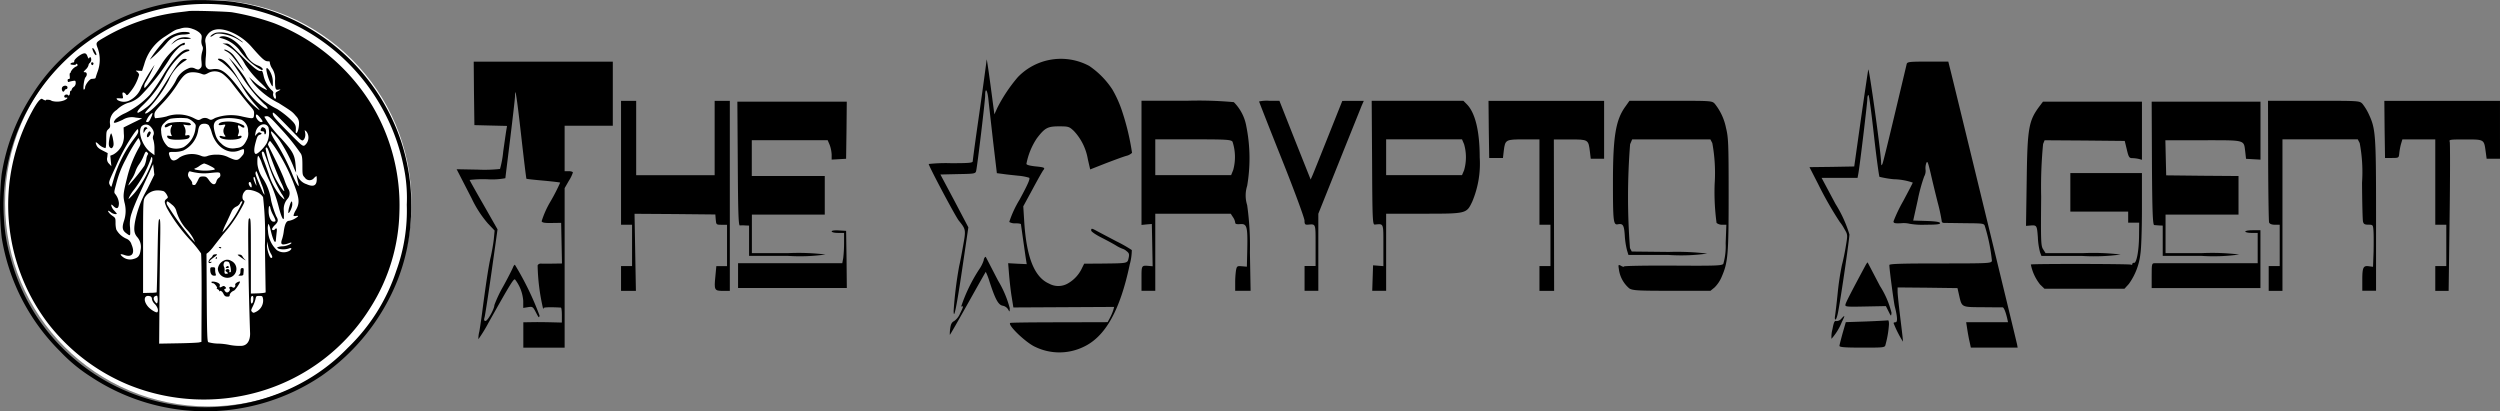 <svg xmlns="http://www.w3.org/2000/svg" width="221.451" height="36.433" viewBox="0 0 221.451 36.433">
    <rect x="0" y="0" width="221.451" height="36.433" fill="#808080" stroke="none"/>
    <defs>
        <style>
            .cls-3{fill-rule:evenodd}
        </style>
    </defs>
    <g id="crypto_agent_logo" transform="translate(-522.55 -563.783)">
        <g id="그룹_4025" transform="translate(522.566 563.783)">
            <circle id="타원_78" cx="18" cy="18" r="18" fill="#fff" transform="translate(0.434 0)"/>
            <g id="그룹_4023" transform="translate(-0.017 0)" style="isolation:isolate">
                <path id="패스_3627" d="M29.489 701.886a18.391 18.391 0 0 0-11.835 5.34 16.779 16.779 0 0 0-2.36 2.917 18.056 18.056 0 0 0-2.787 7.179 26.492 26.492 0 0 0 .007 5.609 18.294 18.294 0 0 0 5.206 10.1 14.006 14.006 0 0 0 2.68 2.209 18.384 18.384 0 0 0 20.412-.052 18.729 18.729 0 0 0 6.787-8.548 17.379 17.379 0 0 0 1.154-5.325 18.078 18.078 0 0 0-.839-6.858A18.371 18.371 0 0 0 32.747 702a28.837 28.837 0 0 0-3.258-.114zm2.742.411a17.9 17.9 0 0 1 13.176 7.845 18.113 18.113 0 0 1 2.824 7.082 13.428 13.428 0 0 1 .165 2.79 15.605 15.605 0 0 1-.929 5.848 16.723 16.723 0 0 1-4.307 6.838 16.643 16.643 0 0 1-3.566 2.8 17.887 17.887 0 0 1-20.644-1.83 17.593 17.593 0 0 1-5.633-8.907 15.425 15.425 0 0 1-.614-3.694 17.7 17.7 0 0 1 4.989-13.387 17.961 17.961 0 0 1 14.539-5.382z" class="cls-3" transform="translate(-12.362 -701.875)"/>
                <path id="패스_3628" d="M37.991 714.723c-.082.015-.517.067-.974.12a17.076 17.076 0 0 0-6.494 2.213c-.779.449-.779.449-.584.972a3.015 3.015 0 0 1 .007 2c-.09.247-.172.5-.187.561-.022.112-.052.12-.367.142-.18.008-.577.531-.577.763a.227.227 0 0 1-.09.187c-.127.082-.015-.935.127-1.092.172-.194.142-.449-.052-.449-.157 0-.15-.015.075-.247a.814.814 0 0 0 .24-.366.3.3 0 0 1 .1-.2.4.4 0 0 0 .112-.464c-.06-.09-.082-.09-.135.007s-.09.06-.157-.112c-.1-.284-.2-.336-.434-.254-.307.12-.771.523-.749.658a.1.1 0 0 1-.1.12.331.331 0 0 0-.21.082c-.067.067-.015.1.18.12.15.015.27 0 .27-.03a.074.074 0 0 1 .075-.06c.045 0 .075.052.075.112a.1.1 0 0 1-.09.112 1.036 1.036 0 0 0-.509.5c0 .052-.03.1-.06.1s-.045.12-.03.262c.022.2.007.262-.082.262s-.112.06-.1.15.045.142.127.1a2.625 2.625 0 0 1 .345-.082c.217-.037.232-.022.24.179a.417.417 0 0 1-.18.359.449.449 0 0 0-.18.232c0 .06-.03.1-.075.1s-.075.082-.075.179c0 .194-.112.322-.18.2-.022-.037-.112-.052-.195-.03-.187.052-.165.292.022.262.217-.037.142.1-.135.232a1.778 1.778 0 0 1-1.116.06.543.543 0 0 0-.3-.1c-.142-.015-.24 0-.225.03.045.067-.195-.007-.315-.1-.15-.112-.487.307-.944 1.159a17.327 17.327 0 0 0 1.446 18.714 17.44 17.44 0 0 0 7.145 5.451 17.731 17.731 0 0 0 11.759.546 17.206 17.206 0 0 0 9.684-7.439 16.472 16.472 0 0 0 2.539-8.434 17.278 17.278 0 0 0-2.382-9.361 17.683 17.683 0 0 0-8.718-7.35 21.979 21.979 0 0 0-3.745-.972c-.654-.074-3.513-.157-3.822-.104zm.337 1.578a1.812 1.812 0 0 1 .622.336c.2.209.217.254.18.591a1 1 0 0 0 .06.568c.082.165.082.247-.007.546a2.076 2.076 0 0 0-.06.83c.037.426.03.5-.112.628s-.172.135-.449.022a.634.634 0 0 0-.622-.008 2.037 2.037 0 0 0-1.071 1.039c-.434.957-2.389 3.058-2.734 2.938-.052-.015.12-.247.374-.508a11.409 11.409 0 0 0 1.715-2.43 3.745 3.745 0 0 1 1.311-1.637c.315-.194.345-.232.2-.254-.374-.06-.644.254-1.708 1.966-1.049 1.675-1.3 2-1.925 2.437a3.531 3.531 0 0 1-.584.366c-.18 0-.007-.277.4-.658a10.113 10.113 0 0 0 2.082-2.81 6.633 6.633 0 0 1 1.378-1.7 1.718 1.718 0 0 1 .517-.269c.232-.045.21-.172-.03-.172-.464 0-1.206.77-2.03 2.094a17.755 17.755 0 0 1-1.288 1.929 7.675 7.675 0 0 1-2.18 1.622 3.207 3.207 0 0 0-.839.523c-.33.419-.18.434.614.067a1.539 1.539 0 0 1 1.153-.2l.577.067-.824.4-.824.411.022.568a1.851 1.851 0 0 1-.944 1.832l-.255.1.045.464.052.471-.2-.217a.579.579 0 0 1-.165-.583l.037-.366-.442-.224c-.33-.164-.472-.292-.547-.464-.127-.314-.082-.344.172-.112a1.273 1.273 0 0 0 .607.359c.052 0 .082-.269.082-.748 0-.71.015-.763.187-.927.165-.15.18-.217.142-.508a1.259 1.259 0 0 1 .6-1.2 2.494 2.494 0 0 1 1.176-.673 2.531 2.531 0 0 0 1.011-.658 19 19 0 0 0 2.591-3.342c.449-.636.9-1.062 1.108-1.062.082 0 .15-.052.15-.112 0-.142-.022-.142-.4.045a5.92 5.92 0 0 0-1.618 1.682 17.186 17.186 0 0 1-1.311 1.937c-.255.284-.262.292-.27.112a.66.66 0 0 1 .1-.336 12.489 12.489 0 0 0 .816-1.585 14.509 14.509 0 0 0-1.168 1.959 2.1 2.1 0 0 1-.959 1.144 1.114 1.114 0 0 1-1.153.015c-.15-.165-.127-.172.255-.15.247.015.255.015.2-.254-.037-.209-.03-.269.06-.269a.349.349 0 0 1 .217.15c.1.15.12.142.427-.239a4.055 4.055 0 0 0 .749-1.473.41.41 0 0 0-.165-.262c-.172-.12-.165-.12.127-.1l.3.015.187-.561a4.215 4.215 0 0 1 1.857-2.49c.936-.613.869-.583 1.318-.688a1.568 1.568 0 0 1 1.106.015zm3.228.209a4.975 4.975 0 0 1 1.985 1.361c.914 1.047 1.191 1.3 1.438 1.3.172 0 .225.03.195.1a1.269 1.269 0 0 0 .21.538 1.674 1.674 0 0 1 .255 1.084c.007.733.052.845.3.793s.225-.007-.052.142c-.21.1-.225.142-.187.366.03.135.022.269-.015.292-.1.06-.262-.292-.21-.464.037-.112-.007-.194-.172-.322a2.612 2.612 0 0 1-.689-1.308c-.067-.3-.12-.4-.195-.374-.232.09-.637-.217-1.715-1.293s-1.146-1.129-1.423-1.129l-.292.007.27.1A4.115 4.115 0 0 1 43 719.47a9.381 9.381 0 0 0 1.423 1.66c.345.329.554.583.487.583a3.694 3.694 0 0 1-1.2-.807l-.382-.336.345.494a7.014 7.014 0 0 0 2.292 1.809c1.168.74 1.213.77 1.535 1.159a.838.838 0 0 1 .262.665c0 .4-.127.83-.24.83-.037 0-.06-.06-.052-.135.052-.531 0-.643-.524-1.136a8.276 8.276 0 0 0-1.123-.86 6.141 6.141 0 0 1-2.816-2.737 13.35 13.35 0 0 0-1.079-1.413l-.4-.411.27.374c.142.2.562.807.914 1.338a13.3 13.3 0 0 0 1.977 2.43.83.83 0 0 1 .3.351c0 .194-.577-.18-1.153-.755A11.375 11.375 0 0 1 42.2 720.4c-.644-.979-1.146-1.458-1.513-1.458-.2 0-.12.1.255.314a6.34 6.34 0 0 1 1.655 1.922 10.791 10.791 0 0 0 1.333 1.884c.225.247.374.441.33.441a6.448 6.448 0 0 1-1.543-1.593c-1.326-1.765-1.805-2.146-2.591-2.041-.307.045-.4.022-.517-.1-.135-.135-.15-.224-.112-.882a4.923 4.923 0 0 0-.015-1.338.8.8 0 0 1 .142-.68c.352-.554 1.026-.681 1.932-.359zm-.487 3.828a4.521 4.521 0 0 1 .741.763c.884 1.151 1.288 1.645 1.625 2.034s.367.441.345.748c-.03.4-.037.4-1.026.187a4.076 4.076 0 0 0-2.427.127c-.322.187-.367.194-.562.09a.636.636 0 0 0-.7.015c-.217.112-.24.1-.682-.127a3.1 3.1 0 0 0-2.367-.112 5.383 5.383 0 0 1-1 .15.567.567 0 0 1-.06-.307c0-.224.082-.351.629-.927a11.108 11.108 0 0 0 1.49-1.9c.494-.74.756-.935 1.3-.935a2.235 2.235 0 0 1 .7.12c.285.112.315.112.614-.037a1.222 1.222 0 0 1 1.38.111zm6.673 5.623c.135.142.285.239.337.224.172-.06.285-.381.232-.658l-.045-.262.165.142a.892.892 0 0 1-.18 1.226c-.165.075-.262-.008-1.3-1.054-1.378-1.391-1.513-1.555-1.513-1.794.005-.195.155-.053 2.305 2.175zm-13.092-1.788c-.112.262-.2.381-.3.381-.172 0-.172-.015 0-.344.135-.247.389-.5.442-.441a1.267 1.267 0 0 1-.142.404zm9.662-.015c.27.329.285.4.09.4-.172 0-.457-.336-.457-.531 0-.22.113-.175.367.131zm1.753.9a19.088 19.088 0 0 1 1.865 2.3c.1.179.135.381.135 1.054 0 .823.007.845.217 1.069a.5.5 0 0 0 .8.045 1.157 1.157 0 0 1 .217-.187c.022 0 .037.12.037.269 0 .583-.292.725-.906.449a1.242 1.242 0 0 1-.764-.68l-.12-.224.037.262c.022.142.075.374.112.516a.689.689 0 0 1 .037.284c-.052.052-.337-.471-.562-1.039a19.548 19.548 0 0 0-1.47-2.876c-.345-.523-.5-.92-.367-.92a4.827 4.827 0 0 1 .719.815 13.505 13.505 0 0 1 1.191 2.236 5.469 5.469 0 0 0 .262.6c.007-.015-.015-.307-.045-.658-.075-.912-.232-1.2-1.251-2.34a10.26 10.26 0 0 1-1.513-1.937c0-.03.1-.06.217-.06.187-.005.358.145 1.152 1.02zm-8.186-.83a1.454 1.454 0 0 1 .5.3c.255.239.262.269.21.606a2.23 2.23 0 0 1-1.049 1.645 1.689 1.689 0 0 1-1.363-.022 1.926 1.926 0 0 1-.622-1.391.776.776 0 0 1 .285-.74 1.26 1.26 0 0 1 .539-.366 5.6 5.6 0 0 1 1.499-.034zm4.794.127a1.1 1.1 0 0 1 .577 1.024 1.153 1.153 0 0 1-.12.763c-.247.509-.464.68-.936.718a1.406 1.406 0 0 1-1.326-.411 1.6 1.6 0 0 1-.517-.823c-.27-.875-.15-1.2.487-1.361a4.218 4.218 0 0 1 1.834.088zm-2.906.479a2.711 2.711 0 0 1 .27.665c.389 1.293 1.468 1.974 2.464 1.563a1.659 1.659 0 0 1 .33-.112c.1 0 .082.366-.022.494-.457.561-.524.576-1.281.239a2.139 2.139 0 0 0-1.064-.239 2.387 2.387 0 0 0-.764.1.717.717 0 0 1-.6.008 2.141 2.141 0 0 0-1.917.135c-.442.381-.719.359-.869-.075-.135-.4-.12-.419.389-.411a2.314 2.314 0 0 0 .816-.127 2.415 2.415 0 0 0 1.3-1.712c.075-.494.21-.658.547-.658a.557.557 0 0 1 .4.127zm5.288.179a2.124 2.124 0 0 1-.135 1.376c-.195.4-.846 1.047-1 .987s-.157-.434-.015-.964c.157-.591.195-.666.412-.74.15-.06.165-.09.082-.142-.165-.1-.2-.09-.382.09l-.157.172.052-.3c.116-.683.865-.997 1.142-.481zm-10.478-.09c.285.284.389.576.292.792a.5.5 0 0 0 0 .441 2.888 2.888 0 0 1 .09.785v.546l-.352-.262c-.7-.516-1.153-1.78-.8-2.28a.551.551 0 0 1 .768-.024zM33.182 726a10.871 10.871 0 0 0-1.82 3.566c-.09.307-.18.613-.2.673-.022.082-.067.052-.15-.1-.127-.254-.142-.217.562-1.735a16.282 16.282 0 0 1 1.61-2.893c.307-.389.315-.4.337-.187.021.158-.069.322-.339.676zm.494.239c.082.247.075.292-.135.658a10.579 10.579 0 0 0-.989 2.52c-.36 1.45-.382 1.63-.255 2.236a2.81 2.81 0 0 1-.037 1.66c-.187.576-.142.83.172 1.069.419.307.4.321.367-.471a2.817 2.817 0 0 1 .165-1.353c.1-.336.412-1.077.667-1.637s.644-1.383.846-1.832l.367-.807.052.471.052.471-.644 1.308a9.15 9.15 0 0 0-1.071 2.879c-.12.71-.067 1.032.217 1.353a1.324 1.324 0 0 1 .277 1.144c-.06.471-.21.665-.584.763a1.041 1.041 0 0 1-1.011-.187c-.277-.232-.2-.284.195-.142.667.224.929-.187.6-.942a.77.77 0 0 0-.479-.523 1.861 1.861 0 0 1-.869-.8 2.326 2.326 0 0 1-.067-.606c0-.4-.015-.434-.27-.606s-.472-.456-.36-.456a.942.942 0 0 1 .232.15.744.744 0 0 0 .382.15c.18 0 .18 0-.09-.3a1.032 1.032 0 0 1-.27-.449c0-.135.015-.127.187.037.307.314.487.217.487-.269a1.515 1.515 0 0 0-.345-.823c-.09-.1-.075-.217.082-.785a9.213 9.213 0 0 1 .884-2.288 13.327 13.327 0 0 1 1.1-1.854c.033-.003.093.117.146.259zm12.1.77a16.147 16.147 0 0 1 1.588 3.178c.442 1.181.464 1.563.12 2.168a1.513 1.513 0 0 0-.21.493c.022.037.135.045.24.022.142-.022.187-.007.15.052a1.723 1.723 0 0 1-.786.381c-.225 0-.367.277-.457.875a3.919 3.919 0 0 1-.15.725c-.127.351-.1.494.112.494a1.668 1.668 0 0 0 .449-.1c.15-.067.262-.082.262-.037 0 .1-.472.292-.764.3a1.433 1.433 0 0 0-.4.06c-.142.06-.142.06.03.157a1.614 1.614 0 0 0 .966-.045c.217-.06.217.082-.015.232a1.059 1.059 0 0 1-1.123-.075 2.514 2.514 0 0 1-.771-1.7 1.313 1.313 0 0 1 .03-.606c.037-.022.127.217.2.531.217.935.442 1.338.472.852.007-.112.037-.381.06-.6.037-.254.03-.389-.022-.389a.154.154 0 0 0-.127.075c-.067.112-.262.09-.262-.022a1 1 0 0 1 .262-.351c.3-.292.322-.449.112-.785a8.8 8.8 0 0 1-.449-1.391 4.786 4.786 0 0 0-.712-1.929 2.843 2.843 0 0 1-.5-1.279c-.022-.434.007-.748.082-.748a2.53 2.53 0 0 1 .307.65c.135.366.382.942.539 1.294a13.082 13.082 0 0 1 .966 2.617c.217.86.434 1.286.449.9 0-.1 0-.374-.007-.6a1.393 1.393 0 0 1 .337-1.062.715.715 0 0 0 .037-.9 5.4 5.4 0 0 1-.33-.785c-.1-.292-.464-1.1-.8-1.787s-.622-1.271-.637-1.293c-.037-.09.127-.381.195-.336a8.8 8.8 0 0 1 .554.762zm-.689.142c.255.77.756 2.041 1.079 2.744a3.384 3.384 0 0 1 .3.77c-.075.082-.659-.815-.944-1.451a9.429 9.429 0 0 1-.719-2.31c.071-.189.161-.104.281.245zm-10.733.127c.06.067.06.12.015.15a.988.988 0 0 0-.127.4 2.4 2.4 0 0 1-.172.591 16.468 16.468 0 0 1-1.4 1.742c-.052 0 .075-.269.285-.576a2.831 2.831 0 0 0 .315-.643 2.542 2.542 0 0 1 .322-.635 3.712 3.712 0 0 0 .4-.725c.172-.433.216-.482.359-.306zm10.306-.03c.03.045.195.493.374.994a13.083 13.083 0 0 0 1.176 2.654 1.783 1.783 0 0 1 .27.5c-.022.022-.195-.127-.389-.336a5.583 5.583 0 0 1-1.011-1.907c-.082-.247-.262-.755-.4-1.121a2.982 2.982 0 0 1-.217-.77c.029-.113.137-.12.194-.016zm-9.9.778a9.183 9.183 0 0 1-1.161 2.273 5.553 5.553 0 0 1-.914 1.062c-.075 0 .225-.538.442-.785a10.491 10.491 0 0 0 1.505-2.759c.068-.309.183-.13.123.207zm5.153.426c.337.172.434.254.367.321a4.127 4.127 0 0 1-1.738-.015c-.052-.052-.06-.09-.015-.09a1.437 1.437 0 0 0 .412-.224 1.554 1.554 0 0 1 .419-.224 2.812 2.812 0 0 1 .55.23zm-1.131.606a4.244 4.244 0 0 0 .974.022c.966-.1 1.011-.1 1.034.127a.252.252 0 0 1-.127.284.585.585 0 0 0-.217.321c-.1.366-.352.329-.652-.1-.21-.3-.27-.336-.532-.336s-.307.022-.442.314a2.282 2.282 0 0 1-.232.4c-.1.1-.33.015-.285-.1.022-.052-.045-.194-.142-.314-.232-.284-.27-.4-.195-.62.052-.127.1-.157.2-.12a4.718 4.718 0 0 0 .611.12zm5.662 1a3.6 3.6 0 0 1 .262.927c-.03 0-.112-.127-.18-.284-.569-1.338-.652-1.555-.607-1.69s.052-.135.12-.007c.041.067.221.545.401 1.054zm-.547-.426c.135.665.135.658-.015.344s-.195-.561-.09-.561c.033 0 .078.097.101.216zm-.352.419c.075.3-.007.389-.15.172-.127-.194-.112-.359.03-.359.033-.001.086.081.116.186zm.6.748a1.337 1.337 0 0 1 .434.4 29.092 29.092 0 0 1 .165 4.277c.037 2.243.06 4.1.067 4.15s-.277.082-.652.1l-.659.022v-3.335c0-3.118-.007-3.327-.127-3.327s-.135.247-.082 4.576c.03 2.52.135 5.5.135 5.5s.127 1.219-.824 1.219a4.708 4.708 0 0 1-.944-.075 5.861 5.861 0 0 0-1.019-.127 3.4 3.4 0 0 1-.914-.127c-.09-.067-.112-.74-.135-3.955l-.022-3.873.165-.127a3.744 3.744 0 0 0 .487-.553c.18-.232.577-.74.884-1.121a11.507 11.507 0 0 0 1.461-2.071c.382-.68.419-.778.315-.845-.18-.1-.165-.523.037-.77.15-.187.187-.2.532-.165a2.334 2.334 0 0 1 .691.228zm-8.351-.112a.953.953 0 0 1 .262.314c.12.224.12.247-.037.366-.2.164-.195.269.03.785a14.623 14.623 0 0 0 2.195 2.976 11.194 11.194 0 0 1 .839 1.054c.037.082.06 1.877.052 3.993l-.015 3.851-.195.045c-.1.03-.944.067-1.872.082l-1.678.03.022-2.916c.007-1.608.037-4.082.06-5.518.037-2.236.03-2.594-.06-2.594s-.12.486-.165 3.23c-.03 1.779-.067 3.245-.082 3.26a3.928 3.928 0 0 1-.607.037l-.592.015v-4.077c0-3.925.007-4.082.15-4.374a1.311 1.311 0 0 1 1.183-.635 1.625 1.625 0 0 1 .505.075zm.7 1.174a1.058 1.058 0 0 1 .382.5 4.157 4.157 0 0 0 .921 1.69 3.685 3.685 0 0 1 .577.77l.187.389-.315-.336a26.907 26.907 0 0 1-2.157-2.976c-.082-.15-.06-.314.037-.314a2.5 2.5 0 0 1 .367.275zm6.254-.239a10.162 10.162 0 0 1-1.775 2.707 5.125 5.125 0 0 1 .337-.807c.2-.426.419-.9.487-1.054a.845.845 0 0 1 .412-.426.685.685 0 0 0 .337-.307c.029-.13.201-.227.201-.115zm2.472.546a2.673 2.673 0 0 0 .255.628c.262.508.27.583.03.583s-.434-.434-.434-.957c0-.3.03-.456.075-.426a.208.208 0 0 1 .073.17zm.06 4.06c.15.247.15.366.015.366s-.374-.755-.367-1.1l.007-.359.09.411a2.345 2.345 0 0 0 .253.68zm-10.06 4.319c-.045.1-.067.1-.195-.06-.187-.232-.18-.449.03-.523.15-.06.165-.037.187.194a1.2 1.2 0 0 1-.022.389zm-.607-.547a.248.248 0 0 1 .12.232.818.818 0 0 0 .262.449c.247.254.345.591.217.718-.09.082-.614-.239-.839-.516-.457-.552-.314-1.091.24-.883zm9.108.172c0 .262-.067.456-.157.456s-.09-.546-.015-.621c.104-.107.172-.043.172.167zm.861.082a1.115 1.115 0 0 1-.577 1.084c-.255.135-.292.142-.4.03s-.1-.15.067-.493a3.015 3.015 0 0 0 .24-.643c.052-.262.067-.277.337-.277s.288.017.333.301z" class="cls-3" transform="translate(-21.276 -713.743)"/>
                <path id="패스_3629" d="M191.756 739.624a2.507 2.507 0 0 0-1.186.833 10.808 10.808 0 0 0-1.126 1.494A12.379 12.379 0 0 0 191 740.39a1.9 1.9 0 0 1 1.464-.676c.526-.03.668-.1.42-.2a2.076 2.076 0 0 0-1.128.11z" class="cls-3" transform="translate(-176.178 -736.654)"/>
                <path id="패스_3630" d="M215.258 745.91a1.726 1.726 0 0 0-.526.345l-.233.24.36-.255a1.185 1.185 0 0 1 .916-.248c.315 0 .526-.03.488-.068a1.544 1.544 0 0 0-1.005-.014z" class="cls-3" transform="translate(-199.36 -742.535)"/>
                <path id="패스_3631" d="M141.14 860.238c-.105.5-.105.773.008.886.128.128.2.113.293-.068.06-.12.06-.278-.008-.638a1.922 1.922 0 0 0-.15-.518c-.038-.023-.098.135-.143.338z" class="cls-3" transform="translate(-131.422 -848.081)"/>
                <path id="패스_3632" d="M261.822 740.028c-.24.053-.571.293-.511.36.023.015.143-.045.27-.135.2-.143.308-.165.713-.128a3.872 3.872 0 0 1 1.7.668c.135.09.21.12.18.075a4.309 4.309 0 0 0-1.134-.706 2.384 2.384 0 0 0-1.218-.134z" class="cls-3" transform="translate(-242.661 -737.133)"/>
                <path id="패스_3633" d="M271.84 744.7c-.12.045-.075.075.225.15a3.069 3.069 0 0 1 1.457.969 5.949 5.949 0 0 0 2 1.817c.248 0 .038-.263-.308-.39a2.012 2.012 0 0 1-1.1-1.036c-.555-1.031-1.666-1.767-2.274-1.51z" class="cls-3" transform="translate(-252.351 -741.436)"/>
                <path id="패스_3634" d="M277.554 760.554c.345.18.473.308 1.029 1.051a7.038 7.038 0 0 0 .593.743 12.9 12.9 0 0 0-.924-1.4 1.647 1.647 0 0 0-.758-.526c-.143.012-.136.027.06.132z" class="cls-3" transform="translate(-257.545 -756.03)"/>
                <path id="패스_3635" d="M327.384 782.8a4.527 4.527 0 0 0 .436 1.239c.113.165.12.15.12-.21a1.909 1.909 0 0 0-.315-1.1c-.204-.291-.301-.261-.241.071z" class="cls-3" transform="translate(-303.771 -776.498)"/>
                <path id="패스_3636" d="M207.537 846.552c-.263.12-.36.233-.293.345.023.045.158.015.315-.075.315-.165.368-.15.255.06a.823.823 0 0 0-.008.691c.075.135.06.143-.158.1-.2-.037-.233-.023-.2.09.038.2.443.285 1.171.248.436-.023.661-.068.743-.15.15-.158.06-.3-.165-.24-.173.045-.18.03-.135-.218a.892.892 0 0 0-.075-.5l-.12-.233.33.052c.36.053.458-.052.2-.2a4.99 4.99 0 0 0-1.86.03z" class="cls-3" transform="translate(-192.63 -835.639)"/>
                <path id="패스_3637" d="M271.451 846.062c-.27.03-.451.128-.451.255 0 .045.12.052.3.022.338-.06.338-.06.188.233a.66.66 0 0 0 .045.661c.128.143.068.18-.173.113s-.33-.053-.255.075c.2.323 1.922.285 1.922-.045 0-.083-.045-.105-.18-.068-.173.045-.18.038-.1-.173a.682.682 0 0 0 0-.488c-.1-.308-.023-.353.263-.15.218.15.368.06.2-.12a2.912 2.912 0 0 0-1.759-.315z" class="cls-3" transform="translate(-251.629 -835.269)"/>
                <path id="패스_3638" d="M320.574 852.637c-.09.158-.038.233.158.233q.135 0 .135.158c0 .083.038.128.075.105.135-.083.083-.481-.068-.563-.195-.106-.217-.098-.3.067z" class="cls-3" transform="translate(-297.448 -841.236)"/>
                <path id="패스_3639" d="M182.045 852.583a1.024 1.024 0 0 0-.045.278c.008.15.015.15.12-.045.06-.113.143-.2.188-.2s.053-.038.03-.075a.165.165 0 0 0-.293.042z" class="cls-3" transform="translate(-169.293 -841.204)"/>
                <path id="패스_3640" d="M186.131 857.641c-.105.18-.12.375-.015.375s.323-.36.263-.451c-.067-.112-.142-.09-.248.076z" class="cls-3" transform="translate(-173.035 -845.858)"/>
                <path id="패스_3641" d="M353.318 941.026a1.8 1.8 0 0 0-.09.533c.083.083.353-.488.353-.751 0-.42-.113-.322-.263.218z" class="cls-3" transform="translate(-327.69 -922.7)"/>
                <path id="패스_3642" d="M271 994.456c0 .015.053.045.113.075s.113.008.113-.03-.053-.075-.113-.075-.113.015-.113.03z" class="cls-3" transform="translate(-251.626 -972.548)"/>
                <path id="패스_3643" d="M259.562 1003.068c-.1.015-.173.06-.173.1a.577.577 0 0 1-.188.233c-.2.18-.255.436-.083.436a.189.189 0 0 0 .158-.075c.023-.045-.008-.053-.068-.03s-.12.015-.12-.023c0-.068.135-.188.563-.5q.26-.197-.089-.141z" class="cls-3" transform="translate(-240.54 -980.534)"/>
                <path id="패스_3644" d="M293.79 1003.636c.338.248.593.39.4.225a1 1 0 0 1-.21-.27.306.306 0 0 0-.285-.165c-.195 0-.195.008.095.21z" class="cls-3" transform="translate(-272.499 -980.876)"/>
                <path id="패스_3645" d="M267.37 1006.5c-.023.038-.008.075.03.075a.082.082 0 0 0 .083-.075c0-.045-.015-.075-.03-.075s-.061.031-.083.075z" class="cls-3" transform="translate(-248.258 -983.65)"/>
                <path id="패스_3646" d="M270.548 1009.656a.919.919 0 0 0-.548.743.85.85 0 0 0 1.089.751.783.783 0 0 0 .075-1.472.617.617 0 0 0-.616-.022zm.556.511a1.789 1.789 0 0 1 .053.473c-.068.105-.18.06-.135-.053.06-.143-.173-.24-.293-.12-.068.075-.06.113.045.188.165.128.165.158-.023.173-.15.015-.18-.038-.15-.33a.672.672 0 0 0-.06-.3.4.4 0 0 1-.007-.308c.053-.135.113-.173.27-.15.187.021.217.066.296.427z" class="cls-3" transform="translate(-250.703 -986.578)"/>
                <path id="패스_3647" d="M279.414 1017.038c-.075.1-.068.113.068.113.083 0 .158-.03.158-.068-.001-.135-.14-.158-.226-.045z" class="cls-3" transform="translate(-259.366 -993.402)"/>
                <path id="패스_3648" d="M261 1018.659c0 .33.128.518.345.518.165 0 .18-.022.135-.165a1.227 1.227 0 0 1-.045-.375c.008-.18-.023-.21-.218-.21s-.217.022-.217.232z" class="cls-3" transform="translate(-242.376 -994.755)"/>
                <path id="패스_3649" d="M294.6 1019.591c0 .1-.015.218-.015.27a.279.279 0 0 1-.12.165c-.083.053-.053.075.135.075.135 0 .248-.037.248-.1.06-.518.053-.578-.09-.578-.098.003-.15.063-.158.168z" class="cls-3" transform="translate(-273.294 -995.68)"/>
                <path id="패스_3650" d="M262.4 1035.5a.2.2 0 0 0 .15.075c.135 0 .458.451.323.458-.053 0-.023.03.068.068s.158.113.143.165-.008.075.008.038c.075-.128.263-.03.368.2.1.2.173.248.338.255s.218-.03.218-.128c0-.143.18-.33.375-.4.135-.052.631-.811.526-.811-.18 0-.451.188-.413.285.06.165-.105.338-.233.233-.143-.113-.375-.022-.27.105.053.06.045.128-.015.225-.128.165-.285.165-.4-.015-.075-.12-.068-.15.03-.188s.113-.06.008-.165c-.09-.1-.15-.1-.27-.037-.218.12-.263.105-.218-.068.03-.113-.015-.18-.173-.263-.245-.121-.627-.143-.563-.032z" class="cls-3" transform="translate(-243.669 -1010.485)"/>
                <path id="패스_3651" d="M121.587 758.791c.1.27.255.466.308.383s-.2-.571-.3-.608c-.076-.022-.076.034-.008.225z" class="cls-3" transform="translate(-113.359 -754.305)"/>
                <path id="패스_3652" d="M120.16 775.546c.03.158.165.173.2.008a.1.1 0 0 0-.1-.128.09.09 0 0 0-.1.12z" class="cls-3" transform="translate(-112.082 -769.903)"/>
                <path id="패스_3653" d="M85.4 803.512c-.1.113-.038.413.083.413.038 0 .09-.053.113-.113a.19.19 0 0 1 .15-.113c.06 0 .105-.068.105-.15-.001-.179-.309-.209-.451-.037z" class="cls-3" transform="translate(-79.871 -795.806)"/>
            </g>
        </g>
        <g id="그룹_4024" transform="translate(-0.758 -228.236)">
            <path id="패스_3654" d="M1963.28 830.2h-5.122l.024 2.524.037 2.537h.61c.585 0 .61-.012.646-.366a5.92 5.92 0 0 1 .146-.829l.134-.451h2.915v7.561h.976v3.659h-.976v2.2h1.183l.086-6.5c.049-3.561.049-6.586.012-6.708-.085-.2.037-.207 1.39-.207 1.671 0 1.646-.012 1.793 1.073l.085.634h1.183V830.2z" transform="translate(-1223.644 -29.249)"/>
            <path id="패스_3655" d="M1151.536 830.207l-1.22 3.061c-.671 1.683-1.3 3.256-1.4 3.488l-.183.415-1.39-3.488-1.378-3.488h-.9a3.241 3.241 0 0 0-.9.061c0 .024.9 2.329 2.012 5.11s2.012 5.232 2.012 5.439c0 .317.049.378.281.366.732-.061.7-.158.7 1.829v1.829h-.976v2.2h1.219V840.2l1.817-4.537c1-2.5 1.915-4.756 2.012-5.012l.2-.451h-.939z" transform="translate(-509.327 -29.249)"/>
            <path id="패스_3656" d="M923.708 947.316c-.049-.061-.183.146-.183.293a3.067 3.067 0 0 1-.4.8 14.249 14.249 0 0 0-1.6 3.305c.232-.085.219-.024-.1.622a1.528 1.528 0 0 1-.524.659c-.2.1-.293.268-.342.646a3.065 3.065 0 0 0-.037.573c.024.012.732-1.232 1.6-2.781s1.573-2.8 1.585-2.8a5.656 5.656 0 0 1 .317.817c.524 1.622.793 2.11 1.183 2.183a.709.709 0 0 1 .488.341c.122.232.134.219.134-.134a9.393 9.393 0 0 0-1.037-2.439c-.584-1.121-1.06-2.06-1.084-2.085z" transform="translate(-313.079 -132.533)"/>
            <path id="패스_3657" d="M565.27 799.2l.024 2.806.037 2.817 1.439.036 1.451.035-.073.438c-.037.237-.159 1.077-.268 1.859a8.353 8.353 0 0 1-.281 1.515 12.541 12.541 0 0 1-1.964.059l-1.878-.036 1.329 2.581a9.691 9.691 0 0 0 1.451 2.237l.585.616-.073.769c-.049.426-.171 1.125-.268 1.551-.183.722-.463 2.616-.768 4.972-.073.556-.183 1.3-.244 1.645a2.478 2.478 0 0 0-.085.687 13.181 13.181 0 0 0 .9-1.468c2.049-3.646 2.256-3.966 2.366-3.8a3.509 3.509 0 0 1 .707 1.882v.616l.427-.071c.4-.059.427-.047.7.474.244.474.28.509.317.272a25.959 25.959 0 0 0-2.183-4.5c-.049 0-.122.107-.171.237s-.427.888-.866 1.681a10.674 10.674 0 0 0-.781 1.657c0 .343-.6 1.4-.781 1.4-.134 0-.159-.083-.085-.331.049-.178.329-2 .622-4.049l.524-3.729-1.232-2.166c-.683-1.184-1.244-2.19-1.244-2.214a10.34 10.34 0 0 1 1.585-.059 6.289 6.289 0 0 0 1.585-.095c0-.047.2-1.622.427-3.492s.427-3.575.427-3.776c0-.959.159.059.549 3.516.232 2.06.439 3.776.463 3.8s.7.095 1.488.166 1.476.154 1.5.178a16.577 16.577 0 0 1-.842 1.645 8.229 8.229 0 0 0-.8 1.776c.049.13.293.166.9.154l.829-.012.037 1.8.037 1.8-.829.012c-.463.012-.927 0-1.049 0a.289.289 0 0 0-.28.154 18.226 18.226 0 0 0 .476 3.8c.085.083.1.083.049 0s.463-.118 1.537-.059c.049 0 .085.3.085.663v.663l-.939-.024c-.524-.012-1.293-.024-1.707-.012l-.768.012v2.249h3.659v-14.132l.366-.639a3.171 3.171 0 0 0 .366-.746c0-.059-.159-.118-.366-.118h-.366v-4.025h4.268V799.2H565.27z" transform="translate(0 -1.72)"/>
            <path id="패스_3658" d="M691.451 830.2v6.586H684.5V830.2h-1.341v10.976h.976v3.659h-.976v2.2h1.317l-.061-3.415-.061-3.415 3.585.024 3.573.037.036.451c.037.451.049.463.524.463h.476v3.659h-.948l-.085.915c-.122 1.207-.085 1.28.671 1.28h.61V830.2h-1.341z" transform="translate(-104.839 -29.249)"/>
            <path id="패스_3659" d="M767.658 830.2l.037 5.488c.024 4.268.061 5.488.183 5.476a3.093 3.093 0 0 1 .488 0l.329.012v2.683h3.427a16.308 16.308 0 0 0 3.342-.122 20.023 20.023 0 0 0-3.3-.122h-3.22V840.2h6.456v-3.415h-6.464v-3.175h6.72l.183.427a2.951 2.951 0 0 1 .171.854v.439l.646-.036.634-.037.036-2.537.024-2.524h-9.7z" transform="translate(-179.034 -29.174)"/>
            <path id="패스_3660" d="M777.731 926.377l-.634-.037c-.39-.024-.646.012-.646.085s.244.134.549.134h.549v.878a11.845 11.845 0 0 1-.073 1.342l-.085.463h-9.232v2.2h9.634l-.024-2.537z" transform="translate(-179.473 -113.909)"/>
            <path id="패스_3661" d="M921.427 799.945a7.443 7.443 0 0 0-2.049-2.085 5.3 5.3 0 0 0-6.317.983 13.753 13.753 0 0 0-1.829 2.737l-.256.569-.329-2.488c-.183-1.374-.341-2.44-.354-2.369-.134 1.09-.573 4.241-.866 6.255-.2 1.422-.366 2.654-.366 2.749 0 .154-.329.178-1.951.178a14.192 14.192 0 0 0-1.951.071c0 .19 2.378 4.668 2.671 5.023.622.77.634.806.378 2.2-.122.711-.28 1.54-.354 1.836a35.184 35.184 0 0 0-.488 3.957c.012.865.256-.308.768-3.767l.536-3.637-1.232-2.346-1.244-2.334 1.549-.036c1.5-.024 1.561-.036 1.622-.3.11-.486.793-6.22.793-6.646 0-.794.207-.533.293.379.049.5.244 2.168.415 3.7l.329 2.784.549.071c.3.047.9.107 1.341.154a4.656 4.656 0 0 1 .964.178c.122.071-.085.545-.841 1.943a9.378 9.378 0 0 0-.915 1.978.977.977 0 0 0 .561.118c.256 0 .475.036.475.083.012.107.305 2.168.427 3l.085.533-.817-.036-.829-.047.085 1.054c.049.569.146 1.457.232 1.955l.146.912 4.464-.024 4.463-.024-.085.308a4.857 4.857 0 0 1-.293.675l-.2.367-4.293.012c-2.354 0-4.317.024-4.341.059-.219.2 1.378 1.73 2.2 2.109a4.918 4.918 0 0 0 4.293.012c1.939-.9 3.244-3.234 4.1-7.3a4.971 4.971 0 0 0 .183-1.279 12.453 12.453 0 0 0-1.378-.782c-.719-.379-1.488-.782-1.707-.9-.476-.261-.512-.261-.512-.047 0 .095.4.367.89.616s1.085.569 1.329.723a3.23 3.23 0 0 0 .549.273.963.963 0 0 1 .366.213c.22.166.256.273.183.6-.11.486-.049.474-2.256.5l-1.683.012-.183.367a3.029 3.029 0 0 1-1.268 1.386 1.687 1.687 0 0 1-1.659.012c-1.3-.569-2-2.322-2.2-5.485l-.085-1.362.829-1.528c.451-.841.878-1.6.951-1.682.171-.213.1-.249-.744-.332-.488-.059-.756-.13-.756-.225a6.129 6.129 0 0 1 .927-2.263c.708-.924.951-1.054 1.964-1.054.841 0 .9.024 1.317.415a4.831 4.831 0 0 1 1.232 2.5l.207.9 1.354-.533c.744-.284 1.573-.592 1.829-.663a1.112 1.112 0 0 0 .524-.272 21.705 21.705 0 0 0-.963-3.933 10.118 10.118 0 0 0-.779-1.68z" transform="translate(-299.585)"/>
            <path id="패스_3662" d="M1700.458 830.2l-.293.39c-.975 1.3-1.085 1.927-1.146 6.6l-.061 4.012.293-.024c.671-.061.671-.061.756 1.025a6.221 6.221 0 0 0 .195 1.341l.122.317h3.537a17.582 17.582 0 0 0 3.476-.122 20.663 20.663 0 0 0-3.354-.122h-3.293l-.207-.329c-.207-.3-.219-.683-.183-4.671a39.934 39.934 0 0 1 .171-4.671l.134-.329 3.549.024 3.549.036.183.756c.158.683.22.768.488.768a3.075 3.075 0 0 1 .585.073l.269.073V830.2h-8.769z" transform="translate(-996.185 -29.174)"/>
            <path id="패스_3663" d="M1705.847 884.195v3.415h5.122v.976h.976l-.012 1.183c-.012 1.317-.22 2.427-.451 2.378a.116.116 0 0 0-.146.11c0 .061-.049.085-.122.049-.122-.073-8.793-.085-8.866-.012a4.12 4.12 0 0 0 .829 1.781l.378.366h7.085l.39-.427a5.618 5.618 0 0 0 1.024-2.671c.073-.4.134-2.171.134-3.939v-3.207h-6.342z" transform="translate(-999.147 -76.845)"/>
            <path id="패스_3664" d="M1797.451 926.317c0 .061.244.122.549.122h.549v2.683h-9.11c-.268 0-.281.037-.281 1.1v1.1h9.634V926.2h-.671c-.365 0-.67.044-.67.117z" transform="translate(-1075.254 -113.788)"/>
            <path id="패스_3665" d="M1789.158 830.2l.024 5.451c.024 4.268.073 5.464.2 5.476.073.012.28.024.451.037l.305.012v2.683h3.427a16.307 16.307 0 0 0 3.342-.122 20.023 20.023 0 0 0-3.3-.122h-3.22V840.2h6.464v-3.415l-3.2-.024-3.207-.036-.037-1.561-.036-1.549h3.341c3.793 0 3.6-.049 3.732 1l.073.646.646.037.634.036V830.2h-9.634z" transform="translate(-1075.254 -29.174)"/>
            <path id="패스_3666" d="M1554.634 799.929l-.183-.734h-1.817c-1.61 0-1.8.024-1.866.2-.025.118-.5 2.107-1.049 4.415s-1.036 4.309-1.1 4.439c-.085.2-.11.166-.122-.178-.024-.935-1.073-8.44-1.134-8.168-.037.166-.329 2.154-.659 4.439l-.585 4.143-1.976.036-1.988.024.745 1.455a31.857 31.857 0 0 0 1.939 3.4 3.693 3.693 0 0 1 .39.592c.317.533.317.533.147 1.539-.085.556-.244 1.3-.342 1.657a23.661 23.661 0 0 0-.378 2.486c-.1 1.006-.219 1.953-.244 2.1s-.012.272.049.272.171-.331.244-.746c.268-1.409.988-6.4.988-6.795a11.146 11.146 0 0 0-1.232-2.7l-1.232-2.308h3.183l.073-.391c.134-.734.793-6.238.793-6.594 0-.189.037-.355.1-.355s.268 1.61.488 3.587.451 3.611.488 3.658a8.988 8.988 0 0 0 1.244.213 5.556 5.556 0 0 1 1.707.3c0 .024-.378.758-.854 1.645a13.37 13.37 0 0 0-.854 1.788c0 .166.122.189.671.166a2.215 2.215 0 0 1 .756.047 6.519 6.519 0 0 0 1.415.083c1 0 1.317-.036 1.28-.154-.036-.095-.427-.154-1.219-.178l-1.158-.036.4-1.8a14.651 14.651 0 0 1 .573-2.107.983.983 0 0 0 .122-.592 1.371 1.371 0 0 1 .061-.58c.1-.249.146-.118.39.888.146.651.427 1.811.622 2.581a16.074 16.074 0 0 1 .354 1.622c0 .154.085.213.342.2.183 0 1.024.012 1.866.024 1.488.012 1.549.024 1.622.272a15.563 15.563 0 0 1 .622 3.066c-.073.213-.256.225-4.586.225-3.524 0-4.5.036-4.5.142 0 .379.39 3.279.475 3.646q.366 1.42.073 1.421c-.1 0-.183.035-.171.083a9.4 9.4 0 0 0 .829 1.634c.012-.071-.1-.994-.232-2.072s-.244-2.131-.244-2.344v-.385l2.646.024 2.659.036.134.592c.256 1.125.183 1.089 2.085 1.1.927.012 1.72.012 1.781.012.11.012.256.379.39.923l.085.391h-3.707l.085.556c.049.32.134.817.207 1.125l.122.568h4.146l-.049-.272c-.081-.402-5.691-23.474-5.91-24.326z" transform="translate(-858.562 -1.72)"/>
            <path id="패스_3667" d="M1882.024 830.463c-.268-.268-.28-.268-4.317-.268h-4.049l.012 5.293c.012 2.915.049 5.39.085 5.488.049.122.232.2.512.2h.427v3.659h-.975v2.2h1.219V833.61h6.671l.171.329a13.855 13.855 0 0 1 .207 3.512c.012 1.744.049 3.293.085 3.439.049.22.146.281.475.281.4 0 .415.024.451.512.025.293.025 1.134.012 1.878l-.049 1.341-.366-.049c-.5-.073-.585.1-.585 1.22v.951h1.219v-6.683c0-7.183-.036-7.659-.646-8.964a4.665 4.665 0 0 0-.559-.914z" transform="translate(-1149.449 -29.249)"/>
            <path id="패스_3668" d="M1409.183 830.463c-.256-.268-.281-.268-3.9-.268h-3.659l-.354.5c-.866 1.183-1.11 2.659-1.11 6.708 0 3.5.037 3.817.439 3.732.451-.085.549.073.61 1.024a6.942 6.942 0 0 0 .2 1.293l.122.4h3.549a16.594 16.594 0 0 0 3.427-.122 22.825 22.825 0 0 0-3.4-.146l-3.281-.036-.158-.3a59.552 59.552 0 0 1 .012-9.207l.183-.427h6.927l.171.329a14.636 14.636 0 0 1 .207 3.634 20.229 20.229 0 0 0 .171 3.439.761.761 0 0 0 .5.158h.366l-.061 1.634a5.725 5.725 0 0 1-.207 1.829c-.134.171-.72.183-4.476.159-2.378-.012-4.317.024-4.317.073s-.122.037-.256-.049c-.256-.134-.268-.122-.2.317a2.66 2.66 0 0 0 .927 1.683c.317.183.756.207 3.768.207h3.415l.366-.3a2.917 2.917 0 0 0 .622-.927c.561-1.293.622-1.927.622-7.256 0-4.561-.025-5.1-.232-5.939a4.971 4.971 0 0 0-.993-2.142z" transform="translate(-733.976 -29.249)"/>
            <path id="패스_3669" d="M1559.222 990.577a.546.546 0 0 1-.427.2c-.171-.049-.232.085-.354.732a2.564 2.564 0 0 0-.085.841 5.037 5.037 0 0 0 .927-1.512c.293-.578.28-.638-.061-.261z" transform="translate(-872.815 -170.318)"/>
            <path id="패스_3670" d="M1310.158 830.2l.024 2.524.037 2.537h1.219l.073-.646c.122-.976.171-1 1.768-1h1.391v7.561h.975v3.659h-.975v2.2h1.3l-.012-6.708-.012-6.707h1.427c1.634 0 1.634 0 1.769 1.1l.073.61h1.183v-5.13h-10.244z" transform="translate(-654.997 -29.249)"/>
            <path id="패스_3671" d="M1568.463 993.391c-.061.012-.915.061-1.927.1l-1.817.061-.281.976c-.146.536-.281 1.049-.281 1.122 0 .122.476.158 2.012.158 1.988 0 2.012 0 2.073-.28a8.874 8.874 0 0 0 .3-1.768c.006-.211-.03-.382-.079-.369z" transform="translate(-877.909 -172.997)"/>
            <path id="패스_3672" d="M1570.415 951.375c-.024-.024-.122.11-.219.3-1.342 2.5-1.683 3.183-1.744 3.39-.061.232-.012.244 1.756.207l1.817-.036.232.463c.232.464.232.464.268.134a7.941 7.941 0 0 0-1.024-2.378c-.586-1.117-1.074-2.055-1.086-2.08z" transform="translate(-881.665 -136.103)"/>
            <path id="패스_3673" d="M1225.939 841.162c.793-.073.756-.171.756 1.841v1.841l-.451-.036-.463-.037-.037 1.122-.037 1.134h1.232V840.2h3.3c3.829 0 3.817 0 4.329-1.073a8.665 8.665 0 0 0 .659-3.927c0-2.317-.4-3.951-1.146-4.7l-.3-.3h-8.122l.036 5.5c.024 5.12.048 5.486.244 5.462zm1-7.549h6.72l.183.427a4.164 4.164 0 0 1 0 2.317l-.183.427h-6.72z" transform="translate(-580.846 -29.251)"/>
            <path id="패스_3674" d="M1059.158 845.93v1.1h1.22v-6.83h6.683l.195.3a1.114 1.114 0 0 1 .2.476c0 .134.11.171.439.146.6-.049.671.207.634 2.171l-.037 1.6-.439-.037c-.415-.037-.451-.012-.524.354a8.1 8.1 0 0 0-.073 1.1v.719h1.366l-.061-3.39a25.785 25.785 0 0 0-.244-4.2 2.814 2.814 0 0 1 0-1.707 14.4 14.4 0 0 0-.073-5.268 4 4 0 0 0-1.11-2.146 34.521 34.521 0 0 0-4.2-.122h-3.976v11l.464-.049.451-.036.037 1.866.036 1.878-.28-.024c-.72-.06-.708-.084-.708 1.099zm1.22-12.317h3.341c2.951 0 3.354.024 3.5.207a4.332 4.332 0 0 1 .061 2.512l-.183.451h-6.719z" transform="translate(-434.735 -29.251)"/>
        </g>
    </g>
</svg>
